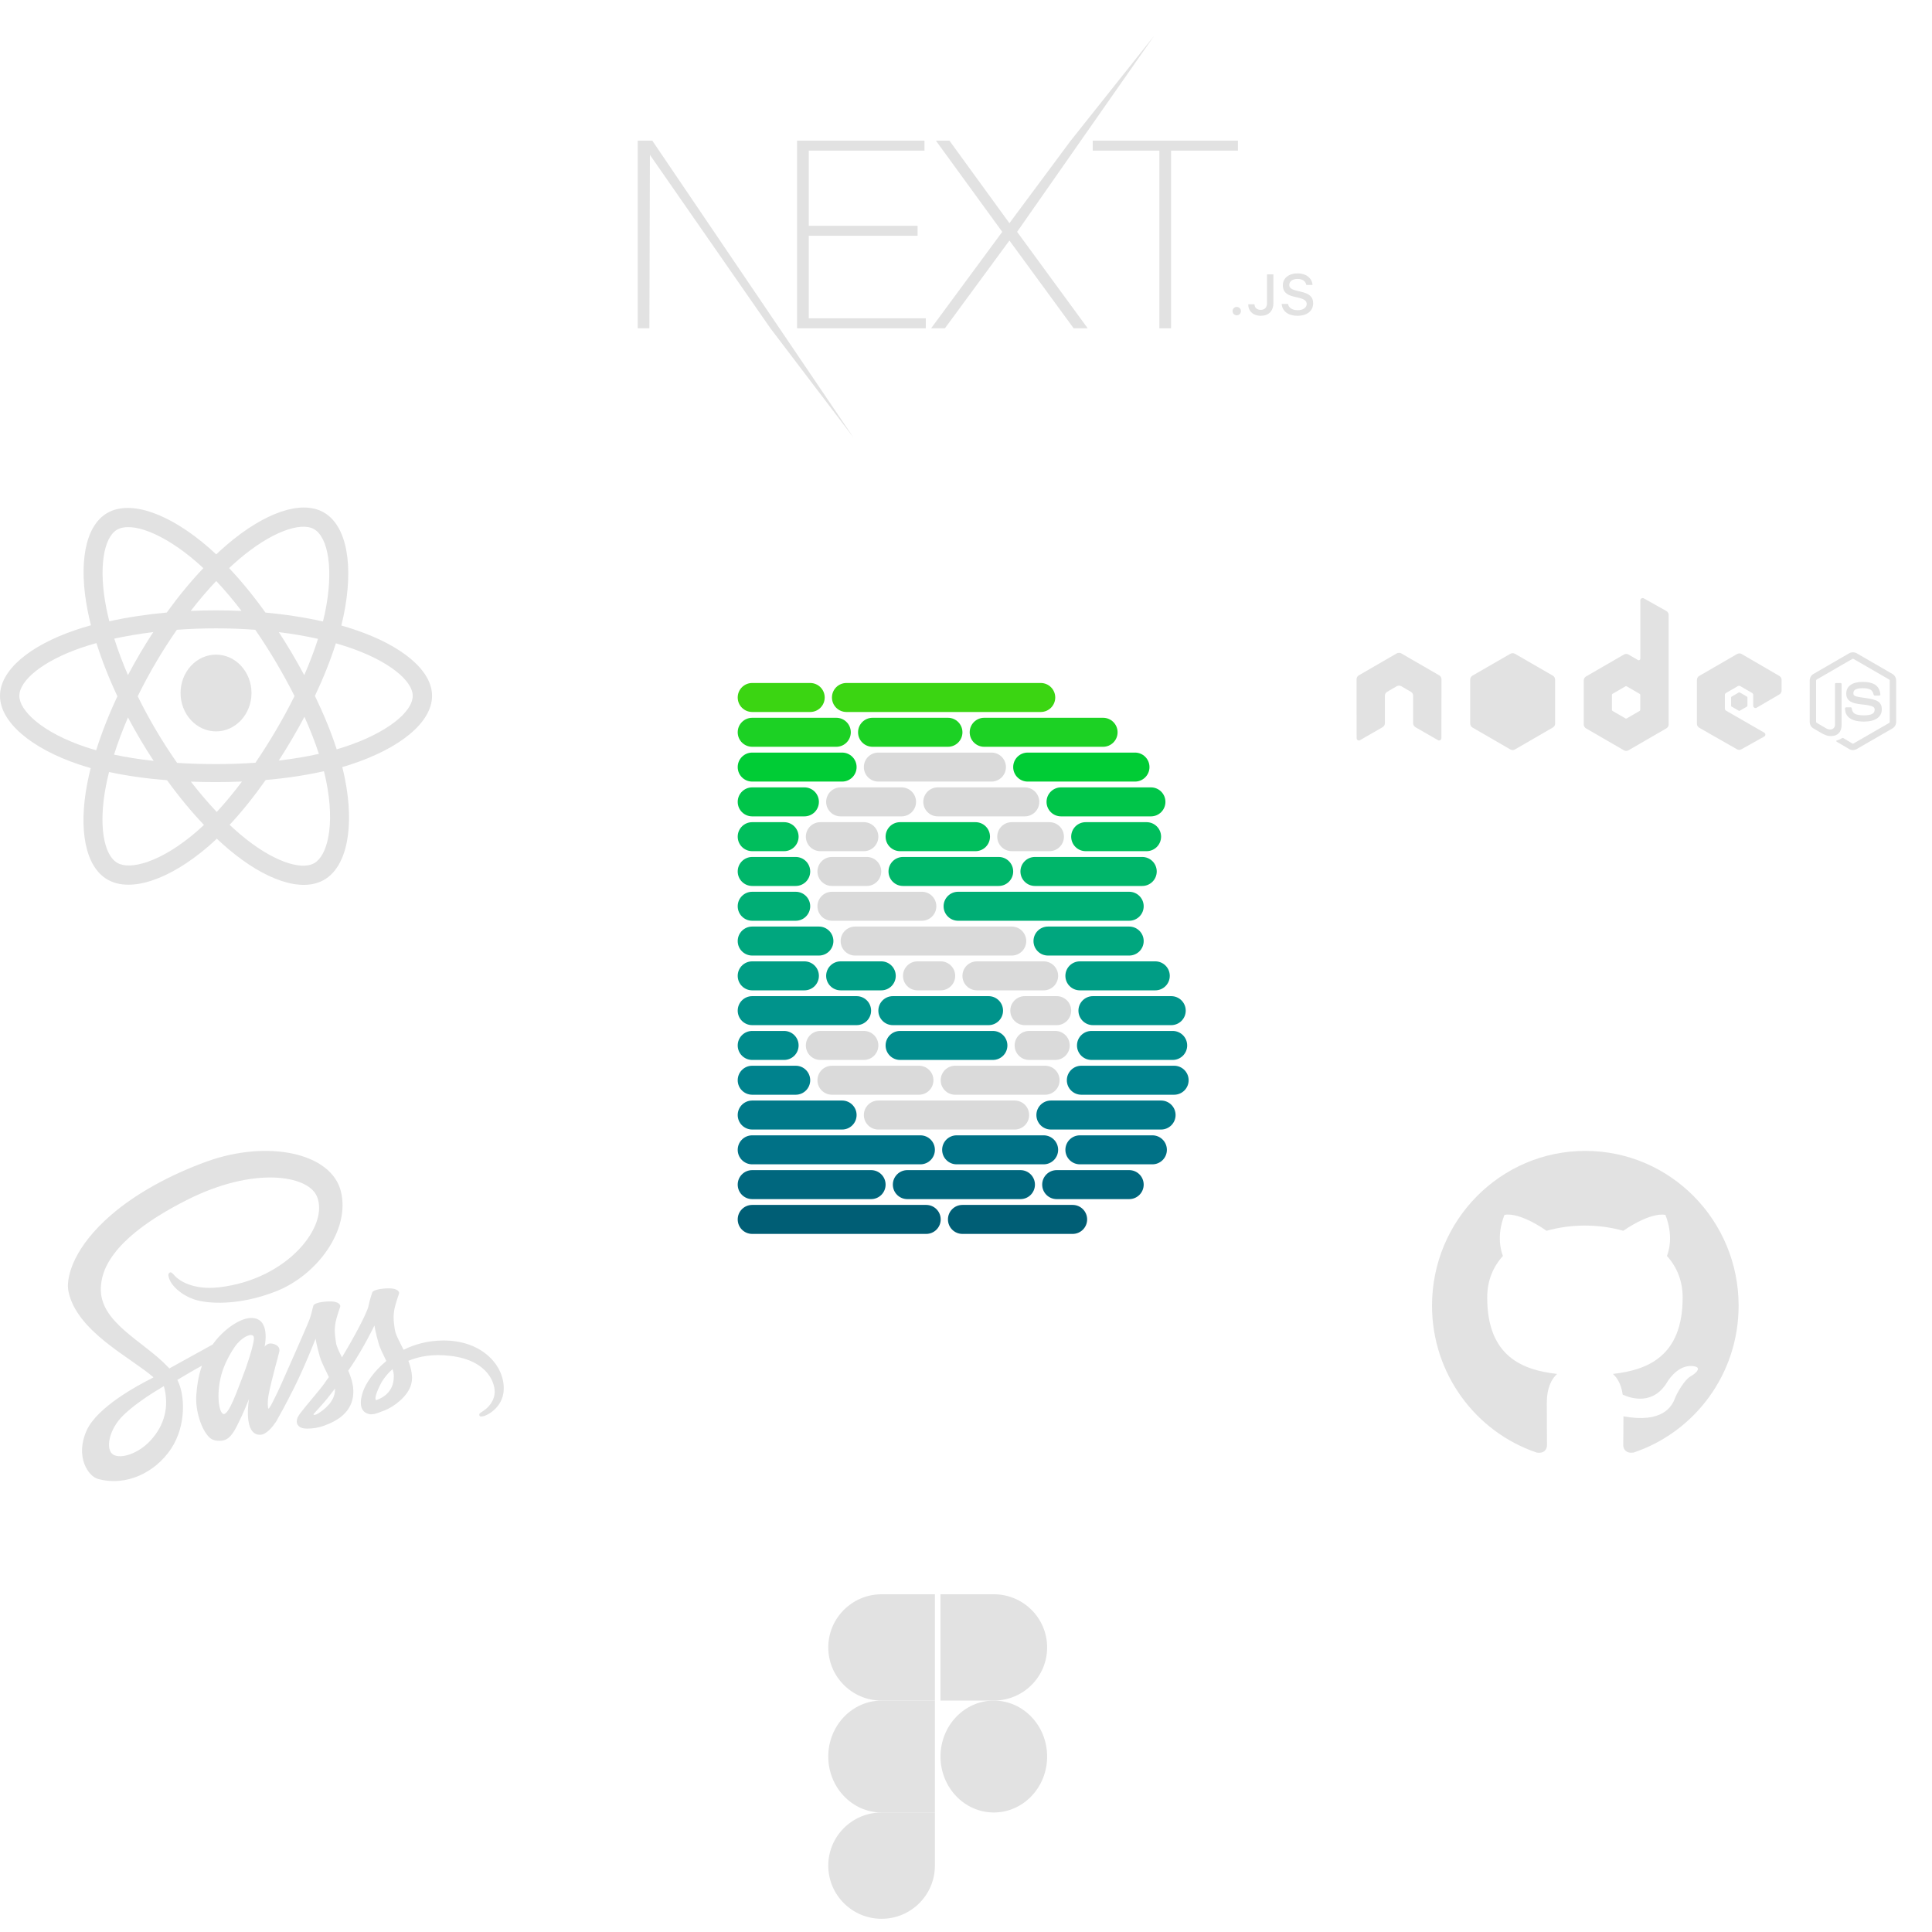 <svg width="1024" height="1024" viewBox="0 0 1024 1024" fill="none" xmlns="http://www.w3.org/2000/svg">
<path fill-rule="evenodd" clip-rule="evenodd" d="M180.912 331.543C183.447 332.262 185.908 333.021 188.284 333.824C213.017 342.182 229 355.273 229 368.811C229 382.928 211.919 396.731 185.667 405.269C184.28 405.721 182.857 406.155 181.408 406.575C181.925 408.616 182.386 410.621 182.782 412.583C187.964 438.281 183.972 459.402 171.689 466.382C159.797 473.14 140.575 466.502 121.113 450.062C119.058 448.325 116.992 446.474 114.922 444.518C113.326 446.033 111.732 447.478 110.144 448.841C90.051 466.081 69.417 473.235 57.122 466.275C45.219 459.536 41.478 439.874 46.268 415.113C46.773 412.5 47.374 409.822 48.066 407.089C45.935 406.488 43.867 405.856 41.874 405.188C16.622 396.715 0 382.742 0 368.811C0 355.322 15.484 342.318 39.728 334.021C42.438 333.094 45.27 332.222 48.204 331.405C47.563 328.877 46.996 326.392 46.511 323.958C41.488 298.759 45.022 278.621 56.957 271.839C69.404 264.766 90.132 272.362 110.811 290.386C112.073 291.486 113.339 292.636 114.606 293.826C116.508 292.027 118.411 290.311 120.308 288.69C140.04 271.834 159.578 264.783 171.524 271.545C183.983 278.598 187.631 300.018 182.051 326.608C181.711 328.227 181.329 329.875 180.912 331.543ZM178.455 397.153C179.758 396.774 181.037 396.383 182.284 395.979C204.849 388.654 218.746 377.447 218.746 368.813C218.746 360.708 205.878 350.189 184.782 343.075C182.601 342.339 180.338 341.642 178.006 340.98C175.201 349.87 171.458 359.263 166.911 368.86C171.676 378.69 175.57 388.205 178.455 397.153ZM174.017 443.63C175.528 435.651 175.202 425.444 172.921 414.155C172.565 412.393 172.152 410.59 171.687 408.752C162.245 410.891 151.833 412.457 140.812 413.415C134.546 422.301 128.126 430.302 121.703 437.184C123.622 438.994 125.535 440.704 127.435 442.305C144.004 456.273 159.368 461.569 166.552 457.495C169.929 455.58 172.659 450.8 174.017 443.63ZM62.246 457.38C65.626 459.289 71.216 459.219 78.235 456.791C86.047 454.088 94.91 448.714 103.755 441.14C105.196 439.906 106.644 438.597 108.099 437.221C101.442 430.223 94.837 422.231 88.529 413.536C77.482 412.658 67.146 411.203 57.807 409.18C57.167 411.71 56.611 414.185 56.144 416.594C52.066 437.633 55.055 453.317 62.246 457.38ZM18.763 382.088C25.055 387.367 34.235 392.204 45.351 395.926C47.159 396.531 49.038 397.106 50.978 397.652C53.859 388.455 57.654 378.799 62.228 369.045C57.712 359.434 53.97 349.93 51.118 340.839C48.397 341.597 45.775 342.403 43.271 343.258C22.63 350.308 10.254 360.681 10.254 368.813C10.254 372.635 13.108 377.344 18.763 382.088ZM62.095 280.728C54.935 284.789 52.09 300.97 56.374 322.419C56.823 324.665 57.348 326.962 57.941 329.3C67.377 327.206 77.641 325.642 88.362 324.668C94.614 316.024 101.159 308.092 107.782 301.125C106.639 300.055 105.498 299.02 104.362 298.032C86.587 282.57 69.722 276.403 62.095 280.728ZM147.778 335.038C150.138 338.663 152.454 342.39 154.71 346.207C157.013 350.105 159.2 353.983 161.268 357.829C164.151 351.217 166.6 344.767 168.565 338.598C162.02 337.135 155.051 335.939 147.778 335.038ZM128.024 323.809C123.599 318.034 119.101 312.711 114.609 307.943C110.047 312.766 105.509 318.081 101.08 323.803C105.511 323.6 109.992 323.495 114.5 323.495C119.051 323.495 123.565 323.603 128.024 323.809ZM67.816 357.822C69.851 353.958 71.998 350.101 74.251 346.273C76.51 342.435 78.845 338.68 81.239 335.021C74.012 335.905 67.076 337.071 60.572 338.497C62.553 344.753 64.98 351.233 67.816 357.822ZM60.437 399.977C66.94 401.364 73.98 402.469 81.448 403.286C78.992 399.552 76.599 395.724 74.29 391.816C72.023 387.98 69.867 384.122 67.827 380.26C64.931 386.991 62.451 393.609 60.437 399.977ZM101.162 414.275C105.659 420.08 110.263 425.477 114.878 430.356C119.34 425.544 123.822 420.139 128.262 414.229C123.74 414.426 119.147 414.529 114.5 414.529C109.977 414.529 105.527 414.443 101.162 414.275ZM169.016 399.564C166.977 393.304 164.408 386.721 161.361 379.917C159.276 383.854 157.071 387.806 154.749 391.751C152.453 395.65 150.117 399.441 147.751 403.115C155.27 402.231 162.407 401.041 169.016 399.564ZM135.377 404.27C139.091 398.816 142.75 393.037 146.313 386.984C149.872 380.938 153.148 374.885 156.109 368.907C153.139 363.029 149.856 357.037 146.281 350.988C142.747 345.006 139.067 339.258 135.297 333.806C128.519 333.3 121.558 333.036 114.5 333.036C107.474 333.036 100.521 333.298 93.742 333.8C89.913 339.291 86.208 345.059 82.688 351.039C79.176 357.004 75.935 363.036 72.991 369.042C75.936 375.035 79.186 381.061 82.718 387.036C86.259 393.028 89.996 398.824 93.86 404.35C100.505 404.772 107.406 404.988 114.5 404.988C121.623 404.988 128.612 404.744 135.377 404.27ZM172.209 324.959C177.006 302.151 174.037 284.757 166.403 280.445C159.236 276.396 143.506 282.061 126.676 296.41C124.934 297.895 123.184 299.469 121.433 301.12C127.948 307.998 134.44 315.943 140.704 324.682C151.456 325.67 161.727 327.261 171.185 329.399C171.559 327.897 171.903 326.414 172.209 324.959Z" fill="#E2E2E2"/>
<path d="M114.5 346.966C124.882 346.966 133.299 356.072 133.299 367.305C133.299 378.538 124.882 387.644 114.5 387.644C104.118 387.644 95.701 378.538 95.701 367.305C95.701 356.072 104.118 346.966 114.5 346.966Z" fill="#E2E2E2"/>
<path d="M870.615 317C870.407 317.003 870.197 317.053 870.012 317.162C869.641 317.38 869.408 317.781 869.408 318.212V349.1C869.408 349.404 869.267 349.675 869.005 349.827C868.743 349.98 868.423 349.98 868.16 349.827L863.127 346.92C862.377 346.486 861.462 346.486 860.712 346.92L840.622 358.548C839.871 358.983 839.415 359.819 839.415 360.688V383.946C839.415 384.815 839.872 385.61 840.622 386.045L860.712 397.674C861.463 398.109 862.376 398.109 863.127 397.674L883.217 386.045C883.967 385.61 884.424 384.815 884.424 383.946V325.964C884.424 325.082 883.944 324.254 883.176 323.824L871.219 317.121C871.032 317.016 870.823 316.998 870.615 317ZM741.384 346.031C741.001 346.047 740.641 346.114 740.297 346.314L720.208 357.943C719.459 358.377 719 359.167 719 360.042L719.04 391.254C719.04 391.688 719.263 392.091 719.644 392.304C720.017 392.528 720.48 392.528 720.852 392.304L732.768 385.44C733.523 384.99 734.017 384.208 734.017 383.34V368.764C734.017 367.894 734.473 367.096 735.224 366.664L740.297 363.717C740.676 363.497 741.082 363.394 741.505 363.394C741.919 363.394 742.344 363.497 742.712 363.717L747.785 366.664C748.537 367.096 748.993 367.894 748.993 368.764V383.34C748.993 384.208 749.491 384.995 750.241 385.44L762.158 392.304C762.532 392.528 762.994 392.528 763.365 392.304C763.735 392.091 763.969 391.688 763.969 391.254L764.009 360.042C764.009 359.167 763.555 358.377 762.802 357.943L742.712 346.314C742.373 346.114 742.011 346.047 741.625 346.031H741.384ZM921.905 346.314C921.486 346.314 921.074 346.42 920.698 346.637L900.608 358.266C899.858 358.7 899.401 359.496 899.401 360.365V383.623C899.401 384.497 899.892 385.29 900.649 385.722L920.577 397.109C921.313 397.53 922.211 397.562 922.952 397.149L935.03 390.406C935.413 390.192 935.672 389.794 935.674 389.356C935.677 388.917 935.449 388.524 935.07 388.306L914.86 376.677C914.482 376.461 914.216 376.022 914.216 375.587V368.319C914.216 367.885 914.485 367.487 914.86 367.27L921.141 363.635C921.514 363.419 921.973 363.419 922.348 363.635L928.629 367.27C929.004 367.487 929.233 367.885 929.233 368.319V374.053C929.233 374.488 929.461 374.886 929.836 375.103C930.213 375.32 930.669 375.321 931.044 375.103L943.082 368.077C943.829 367.642 944.289 366.844 944.289 365.977V360.365C944.289 359.498 943.83 358.701 943.082 358.265L923.113 346.637C922.737 346.418 922.325 346.315 921.905 346.314ZM861.839 363.676C861.944 363.676 862.067 363.702 862.161 363.756L869.045 367.754C869.232 367.862 869.367 368.062 869.367 368.279V376.273C869.367 376.49 869.233 376.69 869.045 376.798L862.161 380.796C861.974 380.903 861.745 380.903 861.557 380.796L854.673 376.798C854.485 376.69 854.351 376.49 854.351 376.273V368.279C854.351 368.062 854.486 367.863 854.673 367.754L861.557 363.757C861.651 363.703 861.734 363.676 861.839 363.676Z" fill="#E2E2E2"/>
<path d="M980.12 346.233C980.719 345.893 981.396 345.749 982.093 345.749C982.789 345.749 983.471 345.893 984.065 346.233L1003.03 357.216C1004.25 357.927 1005 359.264 1005 360.688V382.613C1005 384.037 1004.25 385.37 1003.03 386.086L984.065 397.028C983.46 397.379 982.795 397.553 982.093 397.553C981.4 397.553 980.725 397.379 980.12 397.028L973.759 393.273C972.815 392.743 973.287 392.574 973.598 392.465C974.859 392.027 975.112 391.938 976.456 391.173C976.596 391.094 976.795 391.088 976.939 391.173L981.811 394.08C981.988 394.177 982.212 394.177 982.374 394.08L1001.34 383.138C1001.51 383.037 1001.62 382.823 1001.62 382.613V360.688C1001.62 360.474 1001.48 360.272 1001.3 360.164L982.374 349.221C982.199 349.119 981.988 349.119 981.811 349.221L962.889 360.164C962.706 360.269 962.567 360.48 962.567 360.688V382.613C962.567 382.823 962.707 382.998 962.889 383.098L968.042 386.126C970.857 387.537 972.591 385.858 972.591 384.188V362.546C972.591 362.24 972.851 362.021 973.155 362.021H975.53C975.83 362.021 976.094 362.24 976.094 362.546V384.188C976.094 387.956 974.06 390.123 970.498 390.123L970.449 390.123C969.376 390.124 968.48 390.124 966.11 388.952L961.158 386.086C959.931 385.375 959.185 384.037 959.185 382.613V360.688C959.185 359.264 959.931 357.925 961.158 357.216L980.12 346.233Z" fill="#E2E2E2"/>
<path d="M978.55 367.553C978.55 363.72 981.766 361.415 987.165 361.415C993.233 361.415 996.246 363.547 996.626 368.078C996.641 368.234 996.568 368.365 996.465 368.481C996.36 368.59 996.214 368.683 996.062 368.683H993.607C993.352 368.683 993.135 368.487 993.083 368.239C992.494 365.608 991.056 364.767 987.165 364.767C982.809 364.767 982.334 366.291 982.334 367.432C982.334 368.813 982.895 369.195 988.776 369.975C994.595 370.747 997.391 371.848 997.391 375.951C997.391 380.09 993.93 382.452 987.93 382.452C979.642 382.452 977.906 378.667 977.906 375.467C977.906 375.163 978.167 374.901 978.469 374.901H980.925C981.199 374.901 981.405 375.118 981.448 375.386C981.817 377.886 982.919 379.141 987.93 379.141C991.919 379.141 993.607 378.236 993.607 376.113C993.607 374.889 993.124 373.976 986.924 373.367C981.742 372.853 978.55 371.711 978.55 367.553Z" fill="#E2E2E2"/>
<path d="M801.732 346.193C801.314 346.193 800.899 346.299 800.524 346.516L780.435 358.104C779.684 358.538 779.227 359.376 779.227 360.244V383.502C779.227 384.371 779.685 385.166 780.435 385.601L800.524 397.23C801.276 397.665 802.189 397.665 802.94 397.23L823.029 385.601C823.779 385.166 824.237 384.371 824.237 383.502V360.244C824.237 359.374 823.78 358.538 823.029 358.104L802.94 346.516C802.565 346.299 802.151 346.193 801.732 346.193Z" fill="#E2E2E2"/>
<path d="M921.624 366.987C921.696 366.947 921.785 366.947 921.865 366.947L921.878 366.947C921.951 366.947 921.999 366.947 922.066 366.987L925.931 369.248C926.075 369.332 926.173 369.485 926.173 369.652V374.094C926.173 374.261 926.075 374.415 925.931 374.497L922.066 376.718C921.923 376.802 921.769 376.802 921.624 376.718L917.759 374.497C917.614 374.414 917.517 374.261 917.517 374.094V369.652C917.517 369.485 917.614 369.331 917.759 369.248L921.624 366.987Z" fill="#E2E2E2"/>
<path fill-rule="evenodd" clip-rule="evenodd" d="M840.25 610C885.141 610 921.5 646.706 921.5 692.024C921.5 728.319 898.242 758.975 865.945 769.843C861.883 770.561 860.359 768.1 860.359 765.947C860.359 763.999 860.461 757.54 860.461 750.67C880.875 754.464 886.156 745.646 887.781 741.033C888.695 738.674 892.656 731.395 896.109 729.447C898.953 727.909 903.016 724.115 896.211 724.013C889.812 723.91 885.242 729.959 883.719 732.42C876.406 744.826 864.727 741.34 860.055 739.187C859.344 733.855 857.211 730.267 854.875 728.216C872.953 726.166 891.844 719.091 891.844 687.717C891.844 678.797 888.695 671.415 883.516 665.673C884.328 663.623 887.172 655.215 882.703 643.937C882.703 643.937 875.898 641.784 860.359 652.345C853.859 650.499 846.953 649.576 840.047 649.576C833.141 649.576 826.234 650.499 819.734 652.345C804.195 641.682 797.391 643.937 797.391 643.937C792.922 655.215 795.766 663.623 796.578 665.673C791.398 671.415 788.25 678.695 788.25 687.717C788.25 719.194 807.242 726.166 825.32 728.216C822.375 730.78 819.836 735.701 819.836 743.391C819.836 754.361 819.938 763.179 819.938 765.947C819.938 768.1 818.414 770.664 814.352 769.843C782.258 758.975 759 728.216 759 692.024C759 646.706 795.359 610 840.25 610Z" fill="#E2E2E2"/>
<path d="M467.256 1017C482.854 1017 495.513 1004.38 495.513 988.828V960.655H467.256C451.659 960.655 439 973.276 439 988.828C439 1004.38 451.659 1017 467.256 1017Z" fill="#E2E2E2"/>
<path d="M439 931C439 914.63 451.659 901.345 467.256 901.345H495.513V960.655H467.256C451.659 960.655 439 947.37 439 931Z" fill="#E2E2E2"/>
<path d="M439 873.172C439 857.621 451.659 845 467.256 845H495.513V901.345H467.256C451.659 901.345 439 888.724 439 873.172Z" fill="#E2E2E2"/>
<path d="M498.487 845H526.744C542.341 845 555 857.621 555 873.172C555 888.724 542.341 901.345 526.744 901.345H498.487V845Z" fill="#E2E2E2"/>
<path d="M555 931C555 947.37 542.341 960.655 526.744 960.655C511.146 960.655 498.487 947.37 498.487 931C498.487 914.63 511.146 901.345 526.744 901.345C542.341 901.345 555 914.63 555 931Z" fill="#E2E2E2"/>
<path d="M422.473 74.553H489.995V79.846H428.662V119.681H486.337V124.974H428.662V168.709H490.698V174.002H422.473V74.553Z" fill="#E2E2E2"/>
<path d="M496.044 74.553H503.218L535.01 118.288L567.505 74.553L611.703 19L539.089 122.885L576.507 174.002H569.052L535.01 127.481L500.826 174.002H493.512L531.211 122.885L496.044 74.553Z" fill="#E2E2E2"/>
<path d="M579.18 79.846V74.553H656.127V79.846H620.678V174.002H614.489V79.846H579.18Z" fill="#E2E2E2"/>
<path d="M338 74.553H345.737L452.424 232L408.336 174.002L344.471 82.075L344.19 174.002H338V74.553Z" fill="#E2E2E2"/>
<path d="M657.717 164.896C657.717 166.145 656.783 167.111 655.504 167.111C654.239 167.111 653.291 166.145 653.291 164.896C653.291 163.648 654.239 162.681 655.504 162.681C656.783 162.681 657.717 163.648 657.717 164.896Z" fill="#E2E2E2"/>
<path d="M668.21 167.379C664.281 167.379 661.586 164.971 661.586 161.284H664.898C664.943 163.053 666.253 164.242 668.18 164.242C670.332 164.242 671.552 162.964 671.552 160.57V145.407H674.924V160.585C674.924 164.896 672.395 167.379 668.21 167.379Z" fill="#E2E2E2"/>
<path d="M687.63 167.379C682.812 167.379 679.576 164.926 679.335 161.091H682.677C682.963 163.127 684.98 164.421 687.886 164.421C690.595 164.421 692.583 163.038 692.583 161.135C692.583 159.5 691.318 158.519 688.443 157.85L685.643 157.181C681.713 156.274 679.922 154.401 679.922 151.249C679.922 147.429 683.083 144.887 687.825 144.887C692.236 144.887 695.458 147.429 695.654 151.041H692.372C692.056 149.064 690.309 147.83 687.78 147.83C685.116 147.83 683.339 149.094 683.339 151.026C683.339 152.557 684.483 153.435 687.314 154.089L689.707 154.668C694.163 155.694 696 157.478 696 160.704C696 164.807 692.778 167.379 687.63 167.379Z" fill="#E2E2E2"/>
<path d="M234.856 710.49C226.779 710.536 219.785 712.496 213.92 715.415C211.754 711.083 209.588 707.298 209.228 704.471C208.821 701.187 208.325 699.18 208.821 695.259C209.317 691.337 211.573 685.773 211.573 685.317C211.528 684.907 211.077 682.9 206.43 682.855C201.783 682.809 197.766 683.767 197.315 684.998C196.864 686.229 195.961 689.057 195.375 691.975C194.563 696.262 186.08 711.448 181.252 719.428C179.673 716.327 178.319 713.591 178.048 711.402C177.642 708.119 177.145 706.112 177.642 702.19C178.139 698.268 180.395 692.705 180.395 692.249C180.35 691.838 179.898 689.832 175.251 689.786C170.603 689.741 166.588 690.698 166.137 691.93C165.686 693.161 165.189 696.079 164.197 698.907C163.249 701.734 151.968 727.089 149.035 733.702C147.546 737.076 146.238 739.767 145.29 741.591C144.343 743.415 145.245 741.728 145.155 741.91C144.343 743.461 143.892 744.327 143.892 744.327V744.373C143.26 745.513 142.583 746.607 142.267 746.607C142.041 746.607 141.59 743.552 142.357 739.357C144.027 730.555 148.087 716.829 148.043 716.328C148.043 716.1 148.809 713.682 145.425 712.451C142.132 711.22 140.959 713.272 140.688 713.272C140.417 713.272 140.191 714.002 140.191 714.002C140.191 714.002 143.846 698.543 133.198 698.543C126.52 698.543 117.315 705.885 112.758 712.589C109.87 714.185 103.733 717.559 97.236 721.162C94.754 722.53 92.182 723.989 89.746 725.312L89.25 724.764C76.345 710.855 52.476 701.005 53.469 682.307C53.83 675.513 56.176 657.591 99.312 635.884C134.642 618.099 162.933 622.978 167.851 633.832C174.845 649.337 152.735 678.158 116.007 682.307C102.02 683.904 94.665 678.431 92.815 676.379C90.875 674.236 90.604 674.145 89.882 674.555C88.709 675.193 89.431 677.109 89.882 678.249C90.965 681.122 95.477 686.229 103.148 688.783C109.87 691.018 126.295 692.249 146.148 684.496C168.393 675.786 185.765 651.617 180.666 631.415C175.477 610.848 141.726 604.099 109.826 615.545C90.829 622.385 70.254 633.056 55.454 647.057C37.857 663.656 35.059 678.158 36.233 684.177C40.339 705.656 69.622 719.656 81.354 730.008C80.767 730.327 80.226 730.646 79.729 730.92C73.864 733.838 51.529 745.65 45.934 758.144C39.617 772.281 46.926 782.451 51.8 783.819C66.87 788.06 82.301 780.445 90.649 767.904C98.951 755.363 97.958 739.083 94.123 731.65L93.987 731.376L98.59 728.64C101.568 726.861 104.501 725.22 107.072 723.805C105.629 727.773 104.591 732.47 104.05 739.31C103.418 747.337 106.667 757.734 110.953 761.838C112.848 763.616 115.104 763.662 116.503 763.662C121.466 763.662 123.723 759.512 126.204 754.542C129.272 748.477 131.98 741.454 131.98 741.454C131.98 741.454 128.596 760.47 137.845 760.47C141.23 760.47 144.614 756.047 146.148 753.766V753.812C146.148 753.812 146.238 753.675 146.418 753.356C146.608 753.073 146.788 752.784 146.96 752.49V752.399C148.314 750.027 151.337 744.601 155.849 735.617C161.669 724.034 167.264 709.532 167.264 709.532C167.264 709.532 167.806 713.089 169.475 718.926C170.468 722.393 172.633 726.177 174.303 729.871C172.949 731.786 172.137 732.881 172.137 732.881L172.182 732.927C171.1 734.386 169.881 735.937 168.618 737.487C164.016 743.051 158.511 749.39 157.789 751.214C156.932 753.357 157.112 754.953 158.782 756.23C160 757.142 162.166 757.324 164.467 757.142C168.618 756.868 171.506 755.82 172.95 755.181C175.206 754.36 177.778 753.129 180.259 751.305C184.771 747.931 187.524 743.142 187.253 736.758C187.118 733.247 185.99 729.781 184.591 726.497C184.997 725.905 185.404 725.311 185.809 724.673C192.938 714.139 198.443 702.556 198.443 702.556C198.443 702.556 198.985 706.113 200.654 711.95C201.511 714.914 203.226 718.153 204.76 721.345C198.082 726.863 193.886 733.247 192.442 737.443C189.78 745.195 191.855 748.706 195.781 749.527C197.54 749.892 200.067 749.071 201.962 748.25C204.308 747.475 207.151 746.152 209.769 744.192C214.281 740.817 218.612 736.12 218.387 729.781C218.251 726.863 217.484 723.99 216.446 721.254C222.132 718.882 229.486 717.514 238.827 718.654C258.905 721.026 262.876 733.703 262.109 738.993C261.342 744.283 257.146 747.201 255.747 748.114C254.348 748.98 253.897 749.3 254.032 749.938C254.213 750.896 254.845 750.85 256.063 750.668C257.732 750.394 266.621 746.335 266.982 736.577C267.524 724.034 255.747 710.354 234.856 710.49V710.49ZM80 763.252C73.367 770.594 64.027 773.376 60.057 771.005C55.77 768.497 57.439 757.689 65.606 749.891C70.57 745.148 77.022 740.77 81.264 738.08C82.211 737.487 83.655 736.621 85.37 735.571C85.64 735.389 85.821 735.298 85.821 735.298C86.137 735.115 86.498 734.887 86.859 734.659C89.882 745.786 86.994 755.545 80 763.252V763.252ZM128.505 729.917C126.204 735.617 121.331 750.256 118.398 749.435C115.871 748.751 114.337 737.669 117.901 726.724C119.706 721.206 123.542 714.64 125.798 712.086C129.453 707.981 133.423 706.613 134.416 708.301C135.589 710.49 129.949 726.36 128.505 729.917ZM168.528 749.252C167.535 749.754 166.633 750.119 166.227 749.846C165.911 749.663 166.632 748.979 166.632 748.979C166.632 748.979 171.641 743.552 173.626 741.044C174.754 739.585 176.108 737.898 177.552 735.982V736.53C177.552 743.096 171.325 747.474 168.528 749.252ZM199.39 742.138C198.668 741.591 198.759 739.904 201.195 734.614C202.143 732.516 204.308 729.005 208.053 725.676C208.505 727.044 208.776 728.366 208.73 729.597C208.686 737.806 202.91 740.861 199.39 742.138Z" fill="#E2E2E2"/>
<path d="M391 369.684C391 365.44 394.441 362 398.685 362H429.424C433.669 362 437.109 365.44 437.109 369.684C437.109 373.928 433.669 377.368 429.424 377.368H398.685C394.441 377.368 391 373.928 391 369.684Z" fill="#3BD512"/>
<path d="M559.299 369.684C559.299 365.44 555.858 362 551.614 362H448.637C444.392 362 440.952 365.44 440.952 369.684C440.952 373.928 444.392 377.368 448.637 377.368H551.614C555.858 377.368 559.299 373.928 559.299 369.684Z" fill="#3BD512"/>
<path d="M450.942 388.126C450.942 383.882 447.501 380.442 443.257 380.442H398.685C394.441 380.442 391 383.882 391 388.126C391 392.37 394.441 395.811 398.685 395.811H443.257C447.501 395.811 450.942 392.37 450.942 388.126Z" fill="#1CD124"/>
<path d="M510.116 388.126C510.116 383.882 506.675 380.442 502.431 380.442H462.469C458.225 380.442 454.785 383.882 454.785 388.126C454.785 392.37 458.225 395.811 462.469 395.811H502.431C506.675 395.811 510.116 392.37 510.116 388.126Z" fill="#1CD124"/>
<path d="M513.958 388.126C513.958 383.882 517.399 380.442 521.643 380.442H584.659C588.903 380.442 592.344 383.882 592.344 388.126C592.344 392.37 588.903 395.811 584.659 395.811H521.643C517.399 395.811 513.958 392.37 513.958 388.126Z" fill="#1CD124"/>
<path d="M454.016 406.568C454.016 402.325 450.575 398.884 446.331 398.884H398.685C394.441 398.884 391 402.325 391 406.568C391 410.812 394.441 414.253 398.685 414.253H446.331C450.575 414.253 454.016 410.812 454.016 406.568Z" fill="#00CC35"/>
<path d="M533.17 406.568C533.17 402.325 529.73 398.884 525.486 398.884H465.543C461.299 398.884 457.859 402.325 457.859 406.568C457.859 410.812 461.299 414.253 465.543 414.253H525.486C529.73 414.253 533.17 410.812 533.17 406.568Z" fill="#DADADA"/>
<path d="M537.013 406.568C537.013 402.325 540.454 398.884 544.698 398.884H601.566C605.81 398.884 609.251 402.325 609.251 406.568C609.251 410.812 605.81 414.253 601.566 414.253H544.698C540.454 414.253 537.013 410.812 537.013 406.568Z" fill="#00CC35"/>
<path d="M434.035 425.011C434.035 420.767 430.595 417.326 426.35 417.326H398.685C394.441 417.326 391 420.767 391 425.011C391 429.254 394.441 432.695 398.685 432.695H426.35C430.595 432.695 434.035 429.254 434.035 425.011Z" fill="#00C549"/>
<path d="M485.524 425.011C485.524 420.767 482.083 417.326 477.839 417.326H445.563C441.318 417.326 437.878 420.767 437.878 425.011C437.878 429.254 441.318 432.695 445.563 432.695H477.839C482.083 432.695 485.524 429.254 485.524 425.011Z" fill="#DADADA"/>
<path d="M550.846 425.011C550.846 420.767 547.405 417.326 543.161 417.326H497.051C492.807 417.326 489.367 420.767 489.367 425.011C489.367 429.254 492.807 432.695 497.051 432.695H543.161C547.405 432.695 550.846 429.254 550.846 425.011Z" fill="#DADADA"/>
<path d="M554.688 425.011C554.688 420.767 558.129 417.326 562.373 417.326H610.019C614.264 417.326 617.704 420.767 617.704 425.011C617.704 429.254 614.264 432.695 610.019 432.695H562.373C558.129 432.695 554.688 429.254 554.688 425.011Z" fill="#00C549"/>
<path d="M391 443.453C391 439.209 394.441 435.768 398.685 435.768H415.592C419.836 435.768 423.277 439.209 423.277 443.453C423.277 447.697 419.836 451.137 415.592 451.137H398.685C394.441 451.137 391 447.697 391 443.453Z" fill="#00BE5C"/>
<path d="M427.119 443.453C427.119 439.209 430.56 435.768 434.804 435.768H457.859C462.103 435.768 465.543 439.209 465.543 443.453C465.543 447.697 462.103 451.137 457.859 451.137H434.804C430.56 451.137 427.119 447.697 427.119 443.453Z" fill="#DADADA"/>
<path d="M469.386 443.453C469.386 439.209 472.826 435.768 477.071 435.768H517.032C521.276 435.768 524.717 439.209 524.717 443.453C524.717 447.697 521.276 451.137 517.032 451.137H477.071C472.826 451.137 469.386 447.697 469.386 443.453Z" fill="#00BE5C"/>
<path d="M528.559 443.453C528.559 439.209 532 435.768 536.244 435.768H556.225C560.469 435.768 563.91 439.209 563.91 443.453C563.91 447.697 560.469 451.137 556.225 451.137H536.244C532 451.137 528.559 447.697 528.559 443.453Z" fill="#DADADA"/>
<path d="M567.752 443.453C567.752 439.209 571.193 435.768 575.437 435.768H607.714C611.958 435.768 615.399 439.209 615.399 443.453C615.399 447.697 611.958 451.137 607.714 451.137H575.437C571.193 451.137 567.752 447.697 567.752 443.453Z" fill="#00BE5C"/>
<path d="M391 461.895C391 457.651 394.441 454.211 398.685 454.211H421.74C425.984 454.211 429.424 457.651 429.424 461.895C429.424 466.139 425.984 469.579 421.74 469.579H398.685C394.441 469.579 391 466.139 391 461.895Z" fill="#00B66A"/>
<path d="M433.267 461.895C433.267 457.651 436.708 454.211 440.952 454.211H459.396C463.64 454.211 467.08 457.651 467.08 461.895C467.08 466.139 463.64 469.579 459.396 469.579H440.952C436.708 469.579 433.267 466.139 433.267 461.895Z" fill="#DADADA"/>
<path d="M537.013 461.895C537.013 457.651 533.572 454.211 529.328 454.211H478.608C474.363 454.211 470.923 457.651 470.923 461.895C470.923 466.139 474.363 469.579 478.608 469.579H529.328C533.572 469.579 537.013 466.139 537.013 461.895Z" fill="#00B66A"/>
<path d="M613.093 461.895C613.093 457.651 609.653 454.211 605.408 454.211H548.54C544.296 454.211 540.855 457.651 540.855 461.895C540.855 466.139 544.296 469.579 548.54 469.579H605.408C609.653 469.579 613.093 466.139 613.093 461.895Z" fill="#00B66A"/>
<path d="M391 480.337C391 476.093 394.441 472.653 398.685 472.653H421.74C425.984 472.653 429.424 476.093 429.424 480.337C429.424 484.581 425.984 488.021 421.74 488.021H398.685C394.441 488.021 391 484.581 391 480.337Z" fill="#00AE75"/>
<path d="M433.267 480.337C433.267 476.093 436.708 472.653 440.952 472.653H488.598C492.842 472.653 496.283 476.093 496.283 480.337C496.283 484.581 492.842 488.021 488.598 488.021H440.952C436.708 488.021 433.267 484.581 433.267 480.337Z" fill="#DADADA"/>
<path d="M500.125 480.337C500.125 476.093 503.566 472.653 507.81 472.653H598.492C602.736 472.653 606.177 476.093 606.177 480.337C606.177 484.581 602.736 488.021 598.492 488.021H507.81C503.566 488.021 500.125 484.581 500.125 480.337Z" fill="#00AE75"/>
<path d="M391 498.779C391 494.535 394.441 491.095 398.685 491.095H434.035C438.28 491.095 441.72 494.535 441.72 498.779C441.72 503.023 438.28 506.463 434.035 506.463H398.685C394.441 506.463 391 503.023 391 498.779Z" fill="#00A67E"/>
<path d="M445.563 498.779C445.563 494.535 449.003 491.095 453.248 491.095H536.244C540.489 491.095 543.929 494.535 543.929 498.779C543.929 503.023 540.489 506.463 536.244 506.463H453.248C449.003 506.463 445.563 503.023 445.563 498.779Z" fill="#DADADA"/>
<path d="M547.772 498.779C547.772 494.535 551.212 491.095 555.457 491.095H598.492C602.736 491.095 606.177 494.535 606.177 498.779C606.177 503.023 602.736 506.463 598.492 506.463H555.457C551.212 506.463 547.772 503.023 547.772 498.779Z" fill="#00A67E"/>
<path d="M434.035 517.221C434.035 512.977 430.595 509.537 426.35 509.537H398.685C394.441 509.537 391 512.977 391 517.221C391 521.465 394.441 524.905 398.685 524.905H426.35C430.595 524.905 434.035 521.465 434.035 517.221Z" fill="#009D85"/>
<path d="M437.878 517.221C437.878 512.977 441.318 509.537 445.563 509.537H467.08C471.325 509.537 474.765 512.977 474.765 517.221C474.765 521.465 471.325 524.905 467.08 524.905H445.563C441.318 524.905 437.878 521.465 437.878 517.221Z" fill="#009D85"/>
<path d="M478.608 517.221C478.608 512.977 482.048 509.537 486.293 509.537H498.588C502.833 509.537 506.273 512.977 506.273 517.221C506.273 521.465 502.833 524.905 498.588 524.905H486.293C482.048 524.905 478.608 521.465 478.608 517.221Z" fill="#DADADA"/>
<path d="M510.116 517.221C510.116 512.977 513.556 509.537 517.801 509.537H553.151C557.395 509.537 560.836 512.977 560.836 517.221C560.836 521.465 557.395 524.905 553.151 524.905H517.801C513.556 524.905 510.116 521.465 510.116 517.221Z" fill="#DADADA"/>
<path d="M564.678 517.221C564.678 512.977 568.119 509.537 572.363 509.537H612.325C616.569 509.537 620.01 512.977 620.01 517.221C620.01 521.465 616.569 524.905 612.325 524.905H572.363C568.119 524.905 564.678 521.465 564.678 517.221Z" fill="#009D85"/>
<path d="M391 535.663C391 531.419 394.441 527.979 398.685 527.979H454.016C458.26 527.979 461.701 531.419 461.701 535.663C461.701 539.907 458.26 543.347 454.016 543.347H398.685C394.441 543.347 391 539.907 391 535.663Z" fill="#00938B"/>
<path d="M531.633 535.663C531.633 531.419 528.193 527.979 523.949 527.979H473.228C468.984 527.979 465.543 531.419 465.543 535.663C465.543 539.907 468.984 543.347 473.228 543.347H523.949C528.193 543.347 531.633 539.907 531.633 535.663Z" fill="#00938B"/>
<path d="M567.752 535.663C567.752 531.419 564.312 527.979 560.068 527.979H543.161C538.917 527.979 535.476 531.419 535.476 535.663C535.476 539.907 538.917 543.347 543.161 543.347H560.068C564.312 543.347 567.752 539.907 567.752 535.663Z" fill="#DADADA"/>
<path d="M571.595 535.663C571.595 531.419 575.036 527.979 579.28 527.979H620.778C625.022 527.979 628.463 531.419 628.463 535.663C628.463 539.907 625.022 543.347 620.778 543.347H579.28C575.036 543.347 571.595 539.907 571.595 535.663Z" fill="#00938B"/>
<path d="M391 554.105C391 549.861 394.441 546.421 398.685 546.421H415.592C419.836 546.421 423.277 549.861 423.277 554.105C423.277 558.349 419.836 561.789 415.592 561.789H398.685C394.441 561.789 391 558.349 391 554.105Z" fill="#008B8C"/>
<path d="M427.119 554.105C427.119 549.861 430.56 546.421 434.804 546.421H457.859C462.103 546.421 465.543 549.861 465.543 554.105C465.543 558.349 462.103 561.789 457.859 561.789H434.804C430.56 561.789 427.119 558.349 427.119 554.105Z" fill="#DADADA"/>
<path d="M533.939 554.105C533.939 549.861 530.498 546.421 526.254 546.421H477.071C472.826 546.421 469.386 549.861 469.386 554.105C469.386 558.349 472.826 561.789 477.071 561.789H526.254C530.498 561.789 533.939 558.349 533.939 554.105Z" fill="#008B8C"/>
<path d="M537.781 554.105C537.781 549.861 541.222 546.421 545.466 546.421H559.299C563.543 546.421 566.984 549.861 566.984 554.105C566.984 558.349 563.543 561.789 559.299 561.789H545.466C541.222 561.789 537.781 558.349 537.781 554.105Z" fill="#DADADA"/>
<path d="M629.232 554.105C629.232 549.861 625.791 546.421 621.547 546.421H578.511C574.267 546.421 570.826 549.861 570.826 554.105C570.826 558.349 574.267 561.789 578.511 561.789H621.547C625.791 561.789 629.232 558.349 629.232 554.105Z" fill="#008B8C"/>
<path d="M429.424 572.547C429.424 568.303 425.984 564.863 421.74 564.863H398.685C394.441 564.863 391 568.303 391 572.547C391 576.791 394.441 580.232 398.685 580.232H421.74C425.984 580.232 429.424 576.791 429.424 572.547Z" fill="#00828D"/>
<path d="M494.746 572.547C494.746 568.303 491.305 564.863 487.061 564.863H440.952C436.708 564.863 433.267 568.303 433.267 572.547C433.267 576.791 436.708 580.232 440.952 580.232H487.061C491.305 580.232 494.746 576.791 494.746 572.547Z" fill="#DADADA"/>
<path d="M561.605 572.547C561.605 568.303 558.164 564.863 553.92 564.863H506.273C502.029 564.863 498.588 568.303 498.588 572.547C498.588 576.791 502.029 580.232 506.273 580.232H553.92C558.164 580.232 561.605 576.791 561.605 572.547Z" fill="#DADADA"/>
<path d="M565.447 572.547C565.447 568.303 568.888 564.863 573.132 564.863H622.315C626.559 564.863 630 568.303 630 572.547C630 576.791 626.559 580.232 622.315 580.232H573.132C568.888 580.232 565.447 576.791 565.447 572.547Z" fill="#00828D"/>
<path d="M454.016 590.989C454.016 586.746 450.575 583.305 446.331 583.305H398.685C394.441 583.305 391 586.746 391 590.989C391 595.233 394.441 598.674 398.685 598.674H446.331C450.575 598.674 454.016 595.233 454.016 590.989Z" fill="#007989"/>
<path d="M545.466 590.989C545.466 586.746 542.026 583.305 537.781 583.305H465.543C461.299 583.305 457.859 586.746 457.859 590.989C457.859 595.233 461.299 598.674 465.543 598.674H537.781C542.026 598.674 545.466 595.233 545.466 590.989Z" fill="#DADADA"/>
<path d="M549.309 590.989C549.309 586.746 552.749 583.305 556.994 583.305H615.399C619.643 583.305 623.084 586.746 623.084 590.989C623.084 595.233 619.643 598.674 615.399 598.674H556.994C552.749 598.674 549.309 595.233 549.309 590.989Z" fill="#007989"/>
<path d="M495.514 609.432C495.514 605.188 492.074 601.747 487.83 601.747H398.685C394.441 601.747 391 605.188 391 609.432C391 613.675 394.441 617.116 398.685 617.116H487.83C492.074 617.116 495.514 613.675 495.514 609.432Z" fill="#007186"/>
<path d="M499.357 609.432C499.357 605.188 502.798 601.747 507.042 601.747H553.151C557.395 601.747 560.836 605.188 560.836 609.432C560.836 613.675 557.395 617.116 553.151 617.116H507.042C502.798 617.116 499.357 613.675 499.357 609.432Z" fill="#007186"/>
<path d="M564.678 609.432C564.678 605.188 568.119 601.747 572.363 601.747H610.788C615.032 601.747 618.473 605.188 618.473 609.432C618.473 613.675 615.032 617.116 610.788 617.116H572.363C568.119 617.116 564.678 613.675 564.678 609.432Z" fill="#007186"/>
<path d="M391 627.874C391 623.63 394.441 620.189 398.685 620.189H461.701C465.945 620.189 469.386 623.63 469.386 627.874C469.386 632.118 465.945 635.558 461.701 635.558H398.685C394.441 635.558 391 632.118 391 627.874Z" fill="#00677E"/>
<path d="M548.54 627.874C548.54 623.63 545.1 620.189 540.855 620.189H480.913C476.669 620.189 473.228 623.63 473.228 627.874C473.228 632.118 476.669 635.558 480.913 635.558H540.855C545.1 635.558 548.54 632.118 548.54 627.874Z" fill="#00677E"/>
<path d="M606.177 627.874C606.177 623.63 602.736 620.189 598.492 620.189H560.068C555.823 620.189 552.383 623.63 552.383 627.874C552.383 632.118 555.823 635.558 560.068 635.558H598.492C602.736 635.558 606.177 632.118 606.177 627.874Z" fill="#00677E"/>
<path d="M391 646.316C391 642.072 394.441 638.632 398.685 638.632H490.904C495.148 638.632 498.588 642.072 498.588 646.316C498.588 650.56 495.148 654 490.904 654H398.685C394.441 654 391 650.56 391 646.316Z" fill="#005E75"/>
<path d="M502.431 646.316C502.431 642.072 505.872 638.632 510.116 638.632H568.521C572.765 638.632 576.206 642.072 576.206 646.316C576.206 650.56 572.765 654 568.521 654H510.116C505.872 654 502.431 650.56 502.431 646.316Z" fill="#005E75"/>
</svg>
